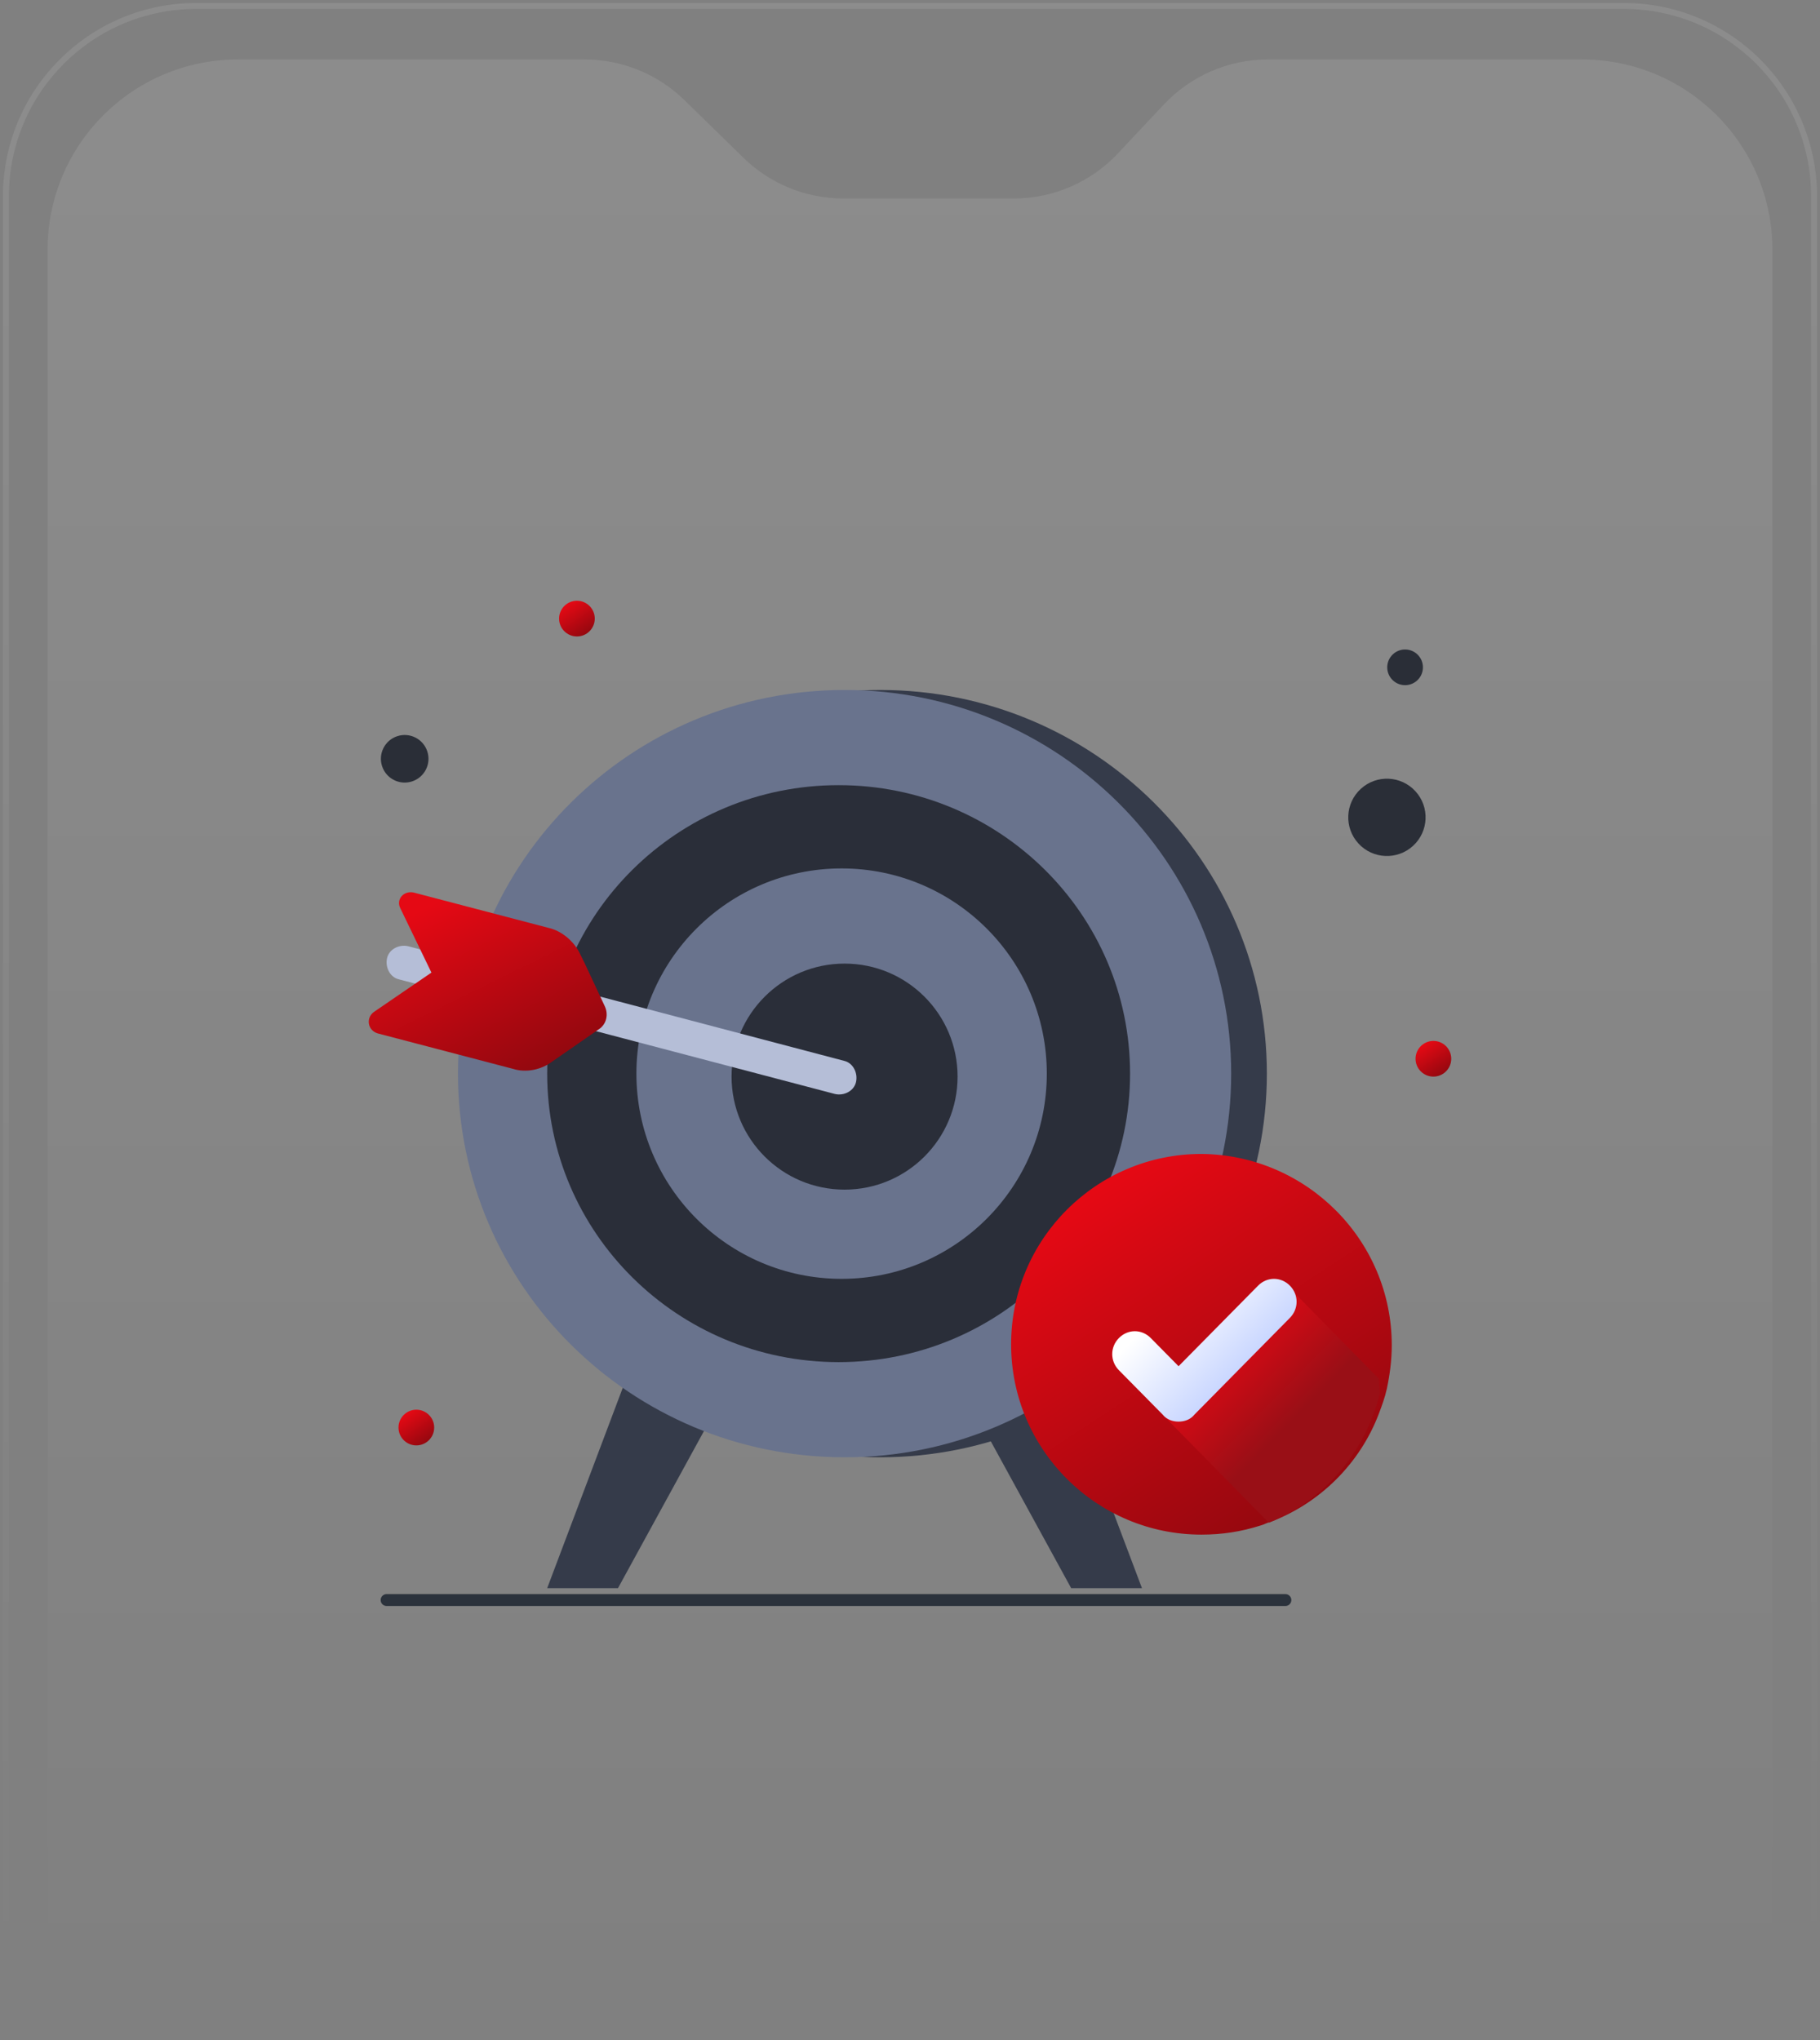 <svg width="306" height="343" viewBox="0 0 306 343" fill="none" xmlns="http://www.w3.org/2000/svg">
<rect x="0" y="0" width="306" height="343" fill="#808080" stroke="none"/>
<path d="M1 343V33C1 15.327 15.327 1 33 1H273C290.673 1 305 15.327 305 33V343" stroke="url(#paint0_linear_527_3384)" stroke-opacity="0.1"/>
<path d="M8 42C8 24.327 22.327 10 40 10H98.307C104.575 10 110.594 12.452 115.078 16.832L125.013 26.537C129.497 30.916 135.516 33.368 141.784 33.368H170.451C177.073 33.368 183.401 30.632 187.937 25.808L195.69 17.561C200.226 12.736 206.553 10 213.176 10H266C283.673 10 298 24.327 298 42V343H8V42Z" fill="url(#paint1_linear_527_3384)" fill-opacity="0.1"/>
<path d="M69.278 131.372C71.379 130.689 72.529 128.433 71.846 126.332C71.162 124.231 68.905 123.081 66.804 123.764C64.703 124.447 63.554 126.703 64.237 128.804C64.92 130.905 67.177 132.055 69.278 131.372Z" fill="#2A2E37"/>
<path d="M97 107C98.657 107 100 105.657 100 104C100 102.343 98.657 101 97 101C95.343 101 94 102.343 94 104C94 105.657 95.343 107 97 107Z" fill="url(#paint2_linear_527_3384)"/>
<path d="M241 181C242.657 181 244 179.657 244 178C244 176.343 242.657 175 241 175C239.343 175 238 176.343 238 178C238 179.657 239.343 181 241 181Z" fill="url(#paint3_linear_527_3384)"/>
<path d="M70 243C71.657 243 73 241.657 73 240C73 238.343 71.657 237 70 237C68.343 237 67 238.343 67 240C67 241.657 68.343 243 70 243Z" fill="url(#paint4_linear_527_3384)"/>
<path d="M237.571 142.211C240.222 139.79 240.407 135.679 237.984 133.03C235.562 130.38 231.45 130.195 228.799 132.616C226.149 135.037 225.964 139.148 228.386 141.797C230.808 144.447 234.92 144.632 237.571 142.211Z" fill="#2A2E37"/>
<path d="M238.264 114.405C239.487 113.288 239.572 111.39 238.454 110.168C237.336 108.945 235.438 108.859 234.215 109.977C232.992 111.094 232.906 112.991 234.024 114.214C235.142 115.437 237.04 115.522 238.264 114.405Z" fill="#2A2E37"/>
<path d="M105.581 231L92 267H103.904L120 237.592L105.581 231Z" fill="#353B4A"/>
<path d="M178.419 231L192 267H180.096L164 237.592L178.419 231Z" fill="#353B4A"/>
<path d="M148 245C183.899 245 213 216.122 213 180.5C213 144.878 183.899 116 148 116C112.101 116 83 144.878 83 180.5C83 216.122 112.101 245 148 245Z" fill="#353B4A"/>
<path d="M142 245C177.899 245 207 216.122 207 180.5C207 144.878 177.899 116 142 116C106.101 116 77 144.878 77 180.5C77 216.122 106.101 245 142 245Z" fill="#69738D"/>
<path d="M141 229C168.062 229 190 207.286 190 180.5C190 153.714 168.062 132 141 132C113.938 132 92 153.714 92 180.5C92 207.286 113.938 229 141 229Z" fill="#2A2E39"/>
<path d="M141.5 215C160.554 215 176 199.554 176 180.5C176 161.446 160.554 146 141.5 146C122.446 146 107 161.446 107 180.5C107 199.554 122.446 215 141.5 215Z" fill="#69738D"/>
<path d="M142 200C152.493 200 161 191.493 161 181C161 170.507 152.493 162 142 162C131.507 162 123 170.507 123 181C123 191.493 131.507 200 142 200Z" fill="#2A2E39"/>
<path d="M234 226.167C234 228.667 233.667 231.167 233.167 233.5C232.833 235 232.333 236.333 231.833 237.667C228.667 246 222 252.667 213.667 255.833C213 256 212.5 256.333 211.833 256.5C208.667 257.5 205.5 258 202 258C184.333 258 170 243.667 170 226C170 208.333 184.333 194 202 194C219.667 194.167 234 208.5 234 226.167Z" fill="url(#paint5_linear_527_3384)"/>
<path d="M232 234.319C231.669 235.664 231.174 237.008 230.678 238.353C227.538 246.42 221.258 252.807 213.326 256L195.479 237.849L193 235.328L210.517 219.361L216.301 216L231.835 231.798L232 234.319Z" fill="url(#paint6_linear_527_3384)"/>
<path d="M198.155 239C197.152 239 196.15 238.661 195.481 237.815L188.128 230.365C186.624 228.841 186.624 226.471 188.128 224.947C189.632 223.423 191.972 223.423 193.476 224.947L198.155 229.688L211.524 216.143C213.028 214.619 215.368 214.619 216.872 216.143C218.376 217.667 218.376 220.037 216.872 221.561L200.829 237.815C200.16 238.661 199.158 239 198.155 239Z" fill="url(#paint7_linear_527_3384)"/>
<path d="M108.527 169.556L141.913 178.347C143.423 178.685 144.262 180.376 143.927 181.897C143.591 183.419 141.913 184.264 140.403 183.926L67.087 164.653C65.577 164.315 64.738 162.624 65.073 161.103C65.409 159.581 67.087 158.736 68.597 159.074L93.763 165.667" fill="#B5BED7"/>
<path d="M98.317 161.977L97.48 160.273C96.475 158.228 94.467 156.524 92.29 156.012L69.523 150.048C67.849 149.707 66.509 151.241 67.346 152.775L72.536 163.51L62.826 170.156C61.487 171.179 61.822 173.224 63.496 173.735L86.264 179.699C88.44 180.381 90.951 179.87 92.793 178.507L100.661 173.053C102 172.201 102.335 170.497 101.665 169.134L98.317 161.977Z" fill="url(#paint8_linear_527_3384)"/>
<path d="M65 269H216.116" stroke="#2B323C" stroke-width="2" stroke-miterlimit="10" stroke-linecap="round" stroke-linejoin="round"/>
<defs>
<linearGradient id="paint0_linear_527_3384" x1="153" y1="1" x2="153" y2="343" gradientUnits="userSpaceOnUse">
<stop stop-color="white"/>
<stop offset="1" stop-color="white" stop-opacity="0"/>
</linearGradient>
<linearGradient id="paint1_linear_527_3384" x1="153" y1="10" x2="153" y2="343" gradientUnits="userSpaceOnUse">
<stop stop-color="white"/>
<stop offset="1" stop-color="white" stop-opacity="0"/>
</linearGradient>
<linearGradient id="paint2_linear_527_3384" x1="95.388" y1="101.554" x2="98.69" y2="106.583" gradientUnits="userSpaceOnUse">
<stop stop-color="#E50914"/>
<stop offset="1" stop-color="#94080F"/>
</linearGradient>
<linearGradient id="paint3_linear_527_3384" x1="239.388" y1="175.554" x2="242.69" y2="180.583" gradientUnits="userSpaceOnUse">
<stop stop-color="#E50914"/>
<stop offset="1" stop-color="#94080F"/>
</linearGradient>
<linearGradient id="paint4_linear_527_3384" x1="68.388" y1="237.554" x2="71.69" y2="242.583" gradientUnits="userSpaceOnUse">
<stop stop-color="#E50914"/>
<stop offset="1" stop-color="#94080F"/>
</linearGradient>
<linearGradient id="paint5_linear_527_3384" x1="184.807" y1="199.911" x2="220.03" y2="253.554" gradientUnits="userSpaceOnUse">
<stop stop-color="#E50914"/>
<stop offset="1" stop-color="#94080F"/>
</linearGradient>
<linearGradient id="paint6_linear_527_3384" x1="204.146" y1="225.102" x2="217.695" y2="238.424" gradientUnits="userSpaceOnUse">
<stop stop-color="#E50914"/>
<stop offset="1" stop-color="#990F16"/>
</linearGradient>
<linearGradient id="paint7_linear_527_3384" x1="210.697" y1="231.514" x2="197.271" y2="218.262" gradientUnits="userSpaceOnUse">
<stop offset="0.011" stop-color="#C2D1FF"/>
<stop offset="1" stop-color="white"/>
</linearGradient>
<linearGradient id="paint8_linear_527_3384" x1="71.255" y1="152.771" x2="85.518" y2="181.733" gradientUnits="userSpaceOnUse">
<stop stop-color="#E50914"/>
<stop offset="1" stop-color="#94080F"/>
</linearGradient>
</defs>
</svg>
